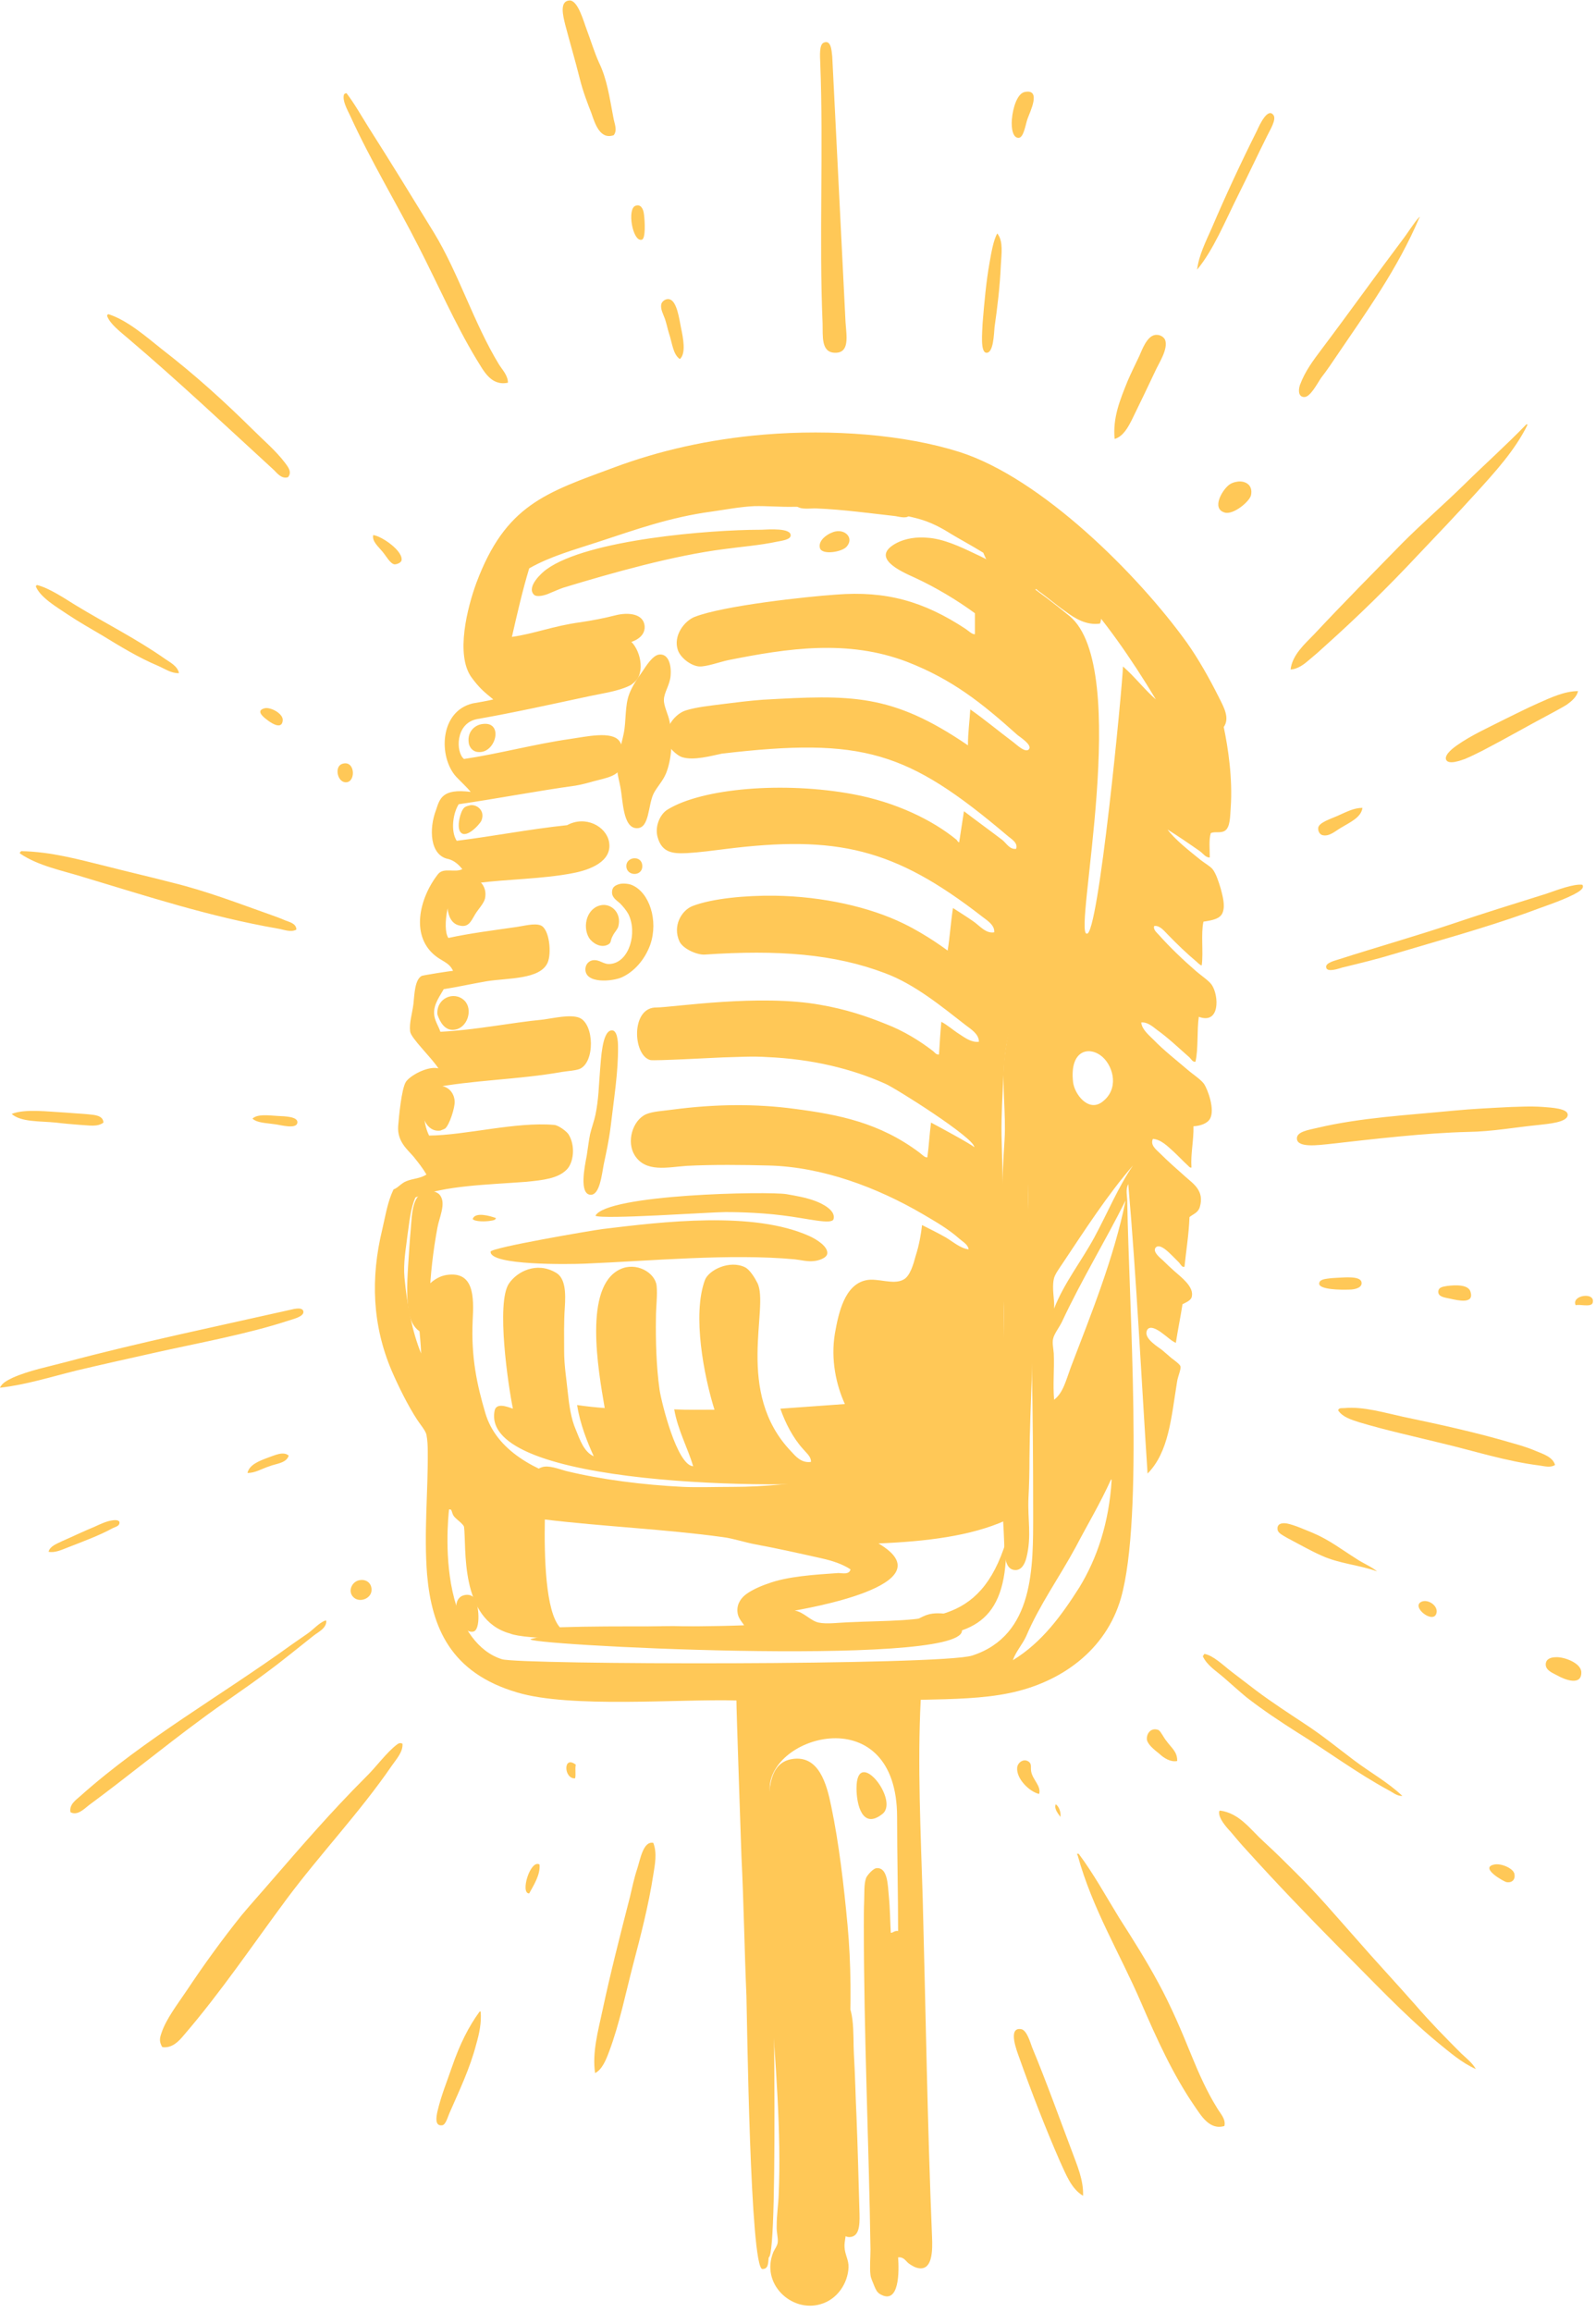 <?xml version="1.0" encoding="UTF-8" standalone="no"?><svg xmlns="http://www.w3.org/2000/svg" xmlns:xlink="http://www.w3.org/1999/xlink" fill="#000000" height="489.9" preserveAspectRatio="xMidYMid meet" version="1" viewBox="0.0 -0.1 338.2 489.9" width="338.2" zoomAndPan="magnify"><g fill-rule="evenodd"><g id="change1_1"><path d="M 253.68 57.023 C 254.031 53.988 255.512 51.098 256.781 48.211 C 259.668 41.441 262.98 34.324 266.367 27.559 C 266.93 26.289 268.621 22.695 269.82 24.246 C 270.594 25.164 269.047 27.559 268.551 28.617 C 266.438 32.844 264.531 36.934 262.418 41.16 C 259.527 46.941 257.133 52.863 253.68 57.023 Z M 217.168 19.383 C 220.762 18.676 218.223 23.68 217.73 25.09 C 217.309 26.289 216.957 28.969 215.898 29.109 C 214.559 29.18 214.277 26.922 214.418 25.23 C 214.629 22.621 215.613 19.664 217.168 19.383 Z M 73.234 19.664 C 73.305 19.664 73.375 19.664 73.445 19.664 C 75.207 21.988 76.617 24.527 78.168 26.992 C 82.75 34.184 87.332 41.656 91.91 49.125 C 97.199 57.793 100.371 68.301 105.73 77.109 C 106.434 78.234 107.633 79.438 107.633 80.984 C 103.965 81.762 102.418 78.309 100.938 75.98 C 96.352 68.367 92.828 60.191 88.672 52.09 C 84.16 43.203 78.59 34.039 74.219 24.457 C 73.516 22.977 72.527 21.215 72.883 19.945 C 72.953 19.805 73.094 19.734 73.234 19.664 Z M 134.699 43.488 C 135.684 43.137 136.316 43.98 136.461 45.32 C 136.672 46.941 136.812 50.395 136.035 50.676 C 134.062 51.312 132.797 44.051 134.699 43.488 Z M 211.457 49.547 C 212.586 51.098 212.23 53.637 212.09 55.965 C 211.879 60.688 211.387 64.707 210.75 69.215 C 210.609 70.625 210.539 74.781 208.992 74.641 C 207.719 74.5 208.141 70.41 208.215 68.441 C 208.566 64.07 208.992 59.414 209.695 55.539 C 210.047 53.496 210.539 50.676 211.316 49.406 C 211.457 49.406 211.457 49.48 211.457 49.547 Z M 144.07 75.98 C 142.59 74.992 142.449 72.527 141.746 70.484 C 141.465 69.566 141.254 68.512 140.902 67.453 C 140.551 66.465 139.914 65.41 140.125 64.352 C 140.266 63.715 141.184 63.012 142.027 63.363 C 143.438 63.93 143.93 67.383 144.281 69.215 C 144.777 71.539 145.41 74.781 144.07 75.98 Z M 22.977 66.465 C 26.992 67.734 31.082 71.328 34.188 73.797 C 41.375 79.363 47.293 84.723 53.641 90.992 C 55.824 93.18 58.43 95.363 60.406 97.973 C 60.969 98.746 61.957 99.879 61.039 101.004 C 59.699 101.426 58.785 100.23 58.082 99.523 C 47.855 90.148 37.852 80.703 27.066 71.539 C 25.516 70.203 23.258 68.512 22.695 66.816 C 22.695 66.605 22.836 66.535 22.977 66.465 Z M 236.195 92.898 C 235.773 88.387 237.328 84.652 238.945 80.637 C 239.648 79.012 240.5 77.25 241.414 75.348 C 241.977 74.078 242.965 71.328 244.586 70.906 C 245.715 70.625 246.699 71.328 246.91 71.965 C 247.547 73.797 245.645 76.758 245.078 77.953 C 243.246 81.832 241.695 85.074 239.863 88.809 C 239.016 90.5 237.961 92.406 236.195 92.898 Z M 273.484 141.746 C 273.836 138.645 276.516 136.316 278.488 134.273 C 284.551 127.789 290.965 121.305 297.238 114.891 C 301.469 110.66 306.051 106.715 310.277 102.555 C 314.648 98.254 319.23 94.164 323.457 89.797 C 323.598 89.797 323.672 89.797 323.672 89.938 C 320.992 95.363 316.832 99.879 312.746 104.391 C 308.66 108.898 304.5 113.27 300.34 117.637 C 294.207 124.195 287.652 130.609 280.887 136.672 C 279.828 137.656 278.629 138.715 277.434 139.699 C 276.375 140.617 275.035 141.672 273.484 141.746 Z M 261.996 101.988 C 263.547 101.641 265.59 102.41 265.098 104.812 C 264.816 106.148 261.293 109.109 259.457 108.477 C 256.707 107.629 258.965 103.754 260.445 102.625 C 260.797 102.344 261.434 102.062 261.996 101.988 Z M 79.086 113.27 C 80.918 113.48 85.57 116.723 85.074 118.695 C 84.863 119.188 84.09 119.473 83.594 119.473 C 82.68 119.328 81.836 117.711 81.059 116.793 C 80.141 115.664 78.805 114.605 79.086 113.27 Z M 37.922 142.52 C 36.297 142.59 34.957 141.605 33.48 140.969 C 29.32 139.207 25.516 136.883 21.711 134.555 C 19.309 133.145 16.703 131.664 14.168 129.973 C 11.98 128.492 8.598 126.52 7.609 124.195 C 7.609 123.984 7.75 123.914 7.824 123.844 C 10.434 124.477 13.746 126.73 15.93 128.07 C 22.414 132.02 28.828 135.188 34.957 139.488 C 36.086 140.266 37.641 141.039 37.922 142.52 Z M 139.773 138.574 C 141.605 138.434 142.309 140.688 142.102 143.086 C 141.961 144.988 140.688 146.68 140.688 148.16 C 140.617 149.43 141.605 151.262 141.887 152.742 C 142.664 156.477 142.309 160.918 141.113 163.809 C 140.406 165.5 139.137 166.695 138.434 168.176 C 137.309 170.715 137.59 175.297 135.051 175.367 C 131.949 175.508 132.02 169.375 131.453 166.625 C 131.242 165.426 130.891 164.301 130.82 163.242 C 130.609 160.777 131.594 158.098 132.16 155.352 C 132.727 152.672 132.371 149.43 133.359 146.891 C 133.922 145.41 134.906 143.859 136.035 142.309 C 136.812 141.184 138.293 138.645 139.773 138.574 Z M 334.383 146.324 C 334.172 147.523 332.977 148.512 331.988 149.215 C 330.859 149.922 329.594 150.555 328.465 151.188 C 323.672 153.727 319.16 156.336 314.156 158.941 C 313.098 159.438 311.969 160.07 310.418 160.707 C 309.785 160.918 306.824 162.113 306.402 160.777 C 306.121 159.719 308.023 158.309 308.727 157.816 C 311.828 155.633 315.496 154.008 318.949 152.246 C 321.273 151.117 323.598 149.922 325.996 148.867 C 328.535 147.734 331.562 146.324 334.383 146.324 Z M 55.965 149.992 C 57.164 149.57 60.051 151.051 59.91 152.527 C 59.77 154.43 57.867 153.375 56.738 152.527 C 56.176 152.105 53.992 150.555 55.965 149.992 Z M 102.203 153.305 C 106.855 152.602 105.094 159.648 101.289 159.227 C 100.09 159.152 99.383 158.098 99.312 157.18 C 99.031 154.926 100.582 153.516 102.203 153.305 Z M 72.457 161.762 C 75.207 160.777 75.488 165.426 73.445 165.641 C 71.543 165.852 70.766 162.395 72.457 161.762 Z M 99.664 170.504 C 101.074 170.293 102.906 171.699 101.992 173.816 C 101.57 174.66 98.469 178.043 97.41 175.934 C 96.844 174.73 97.551 171.844 98.328 171.066 C 98.68 170.715 99.172 170.645 99.664 170.504 Z M 288.711 171.066 C 288.43 173.109 286.102 174.098 284.129 175.297 C 282.93 176 281.66 177.199 280.254 176.848 C 279.617 176.707 279.262 175.934 279.336 175.297 C 279.477 174.168 282.016 173.391 283.422 172.762 C 285.469 171.844 286.945 171.066 288.711 171.066 Z M 4.508 180.23 C 10.922 180.371 16.633 181.992 22.133 183.332 C 27.066 184.602 32 185.727 36.582 186.926 C 43.77 188.691 50.324 191.227 57.094 193.625 C 58.082 193.973 59.277 194.395 60.406 194.891 C 61.254 195.242 62.801 195.527 62.801 196.863 C 61.605 197.5 60.195 196.863 58.926 196.656 C 44.336 194.113 31.297 189.816 17.902 185.801 C 13.18 184.32 8.176 183.402 4.227 180.727 C 4.156 180.445 4.367 180.371 4.508 180.23 Z M 134.062 181.781 C 135.191 181.57 136.035 182.203 136.105 183.262 C 136.246 185.727 132.652 185.586 132.727 183.332 C 132.727 182.84 133.008 182.062 134.062 181.781 Z M 98.68 185.801 C 101.074 185.445 103.402 187.422 102.766 190.309 C 102.484 191.367 101.43 192.426 100.723 193.551 C 99.734 195.242 99.242 196.516 97.199 195.949 C 94.238 195.176 94.309 189.887 95.859 187.422 C 96.566 186.434 97.625 185.941 98.68 185.801 Z M 335.301 187.352 C 335.934 188.195 334.172 189.039 333.398 189.461 C 330.438 190.941 326.773 192.07 323.457 193.34 C 314.578 196.516 304.852 199.191 295.406 202.012 C 291.949 203.066 288.496 203.914 284.41 204.902 C 283.914 205.043 281.238 206.027 281.027 204.902 C 280.746 203.844 283.211 203.352 283.773 203.137 C 291.668 200.602 299.848 198.273 307.457 195.738 C 314.086 193.48 320.711 191.438 327.688 189.254 C 329.945 188.477 333.398 187.141 335.301 187.352 Z M 223.086 205.465 C 225.625 205.109 228.02 207.367 228.02 209.977 C 228.02 211.312 227.387 212.445 226.684 213.43 C 224.852 216.039 223.648 219.984 222.523 223.508 C 221.395 227.031 220.27 230.699 219.703 234.996 C 219.562 236.34 219.633 237.746 219.422 239.086 C 219.281 239.863 218.785 240.637 218.645 241.555 C 218.223 243.602 218.293 245.852 218.082 248.25 C 217.379 256.496 218.785 265.801 218.93 272.707 C 219.211 283.848 218.223 297.801 218.152 308.867 C 218.152 311.688 218.082 314.578 217.941 317.254 C 217.73 321.766 218.645 325.289 217.52 329.871 C 217.098 331.562 216.32 332.551 215.191 332.551 C 212.938 332.551 212.867 329.449 212.797 326.914 C 212.586 320.496 211.809 313.168 212.09 305.414 C 212.305 300.551 212.445 295.758 212.445 290.613 C 212.445 284.832 213.008 280.672 212.656 275.457 C 212.516 272.707 212.09 269.816 212.09 266.715 C 212.09 257.414 212.371 249.023 212.867 241.414 C 213.219 235.844 212.23 229.5 212.867 223.934 C 213.5 218.574 214.77 212.867 217.309 209.34 C 217.801 208.637 218.859 208.215 219.703 207.227 C 220.832 206.027 221.609 205.676 223.086 205.465 Z M 92.688 214.84 C 92.406 211.387 96.211 209.762 98.398 211.879 C 100.301 213.711 99.102 217.801 96.211 218.082 C 94.309 218.289 93.254 216.531 92.688 214.84 Z M 129.484 218.223 C 130.82 217.941 130.961 220.617 130.961 221.605 C 131.031 226.965 130.117 232.461 129.41 238.523 C 128.988 241.836 128.492 243.949 127.93 246.629 C 127.508 248.883 127.082 253.043 125.184 253.043 C 122.645 252.973 123.91 246.98 124.336 244.727 C 124.617 242.891 124.762 241.621 125.039 240.215 C 125.395 238.734 125.887 237.465 126.172 236.125 C 126.875 232.742 126.875 229.992 127.156 226.609 C 127.367 224.285 127.578 218.574 129.484 218.223 Z M 92.547 229.992 C 94.594 229.711 96.211 231.121 96.352 233.234 C 96.422 234.574 95.223 238.309 94.309 239.016 C 94.098 239.156 93.465 239.367 93.324 239.438 C 89.445 240.004 88.246 233.309 90.363 231.051 C 90.926 230.418 91.629 230.133 92.547 229.992 Z M 320.285 234.434 C 321.203 234.434 324.234 234.223 326.984 234.434 C 328.957 234.574 332.059 234.785 332.199 235.984 C 332.414 237.746 327.758 238.027 326.137 238.238 C 321.062 238.734 316.27 239.648 311.055 239.723 C 302.102 239.934 291.316 241.199 281.309 242.328 C 279.617 242.469 274.965 243.176 274.824 241.199 C 274.684 239.648 277.363 239.297 279.121 238.871 C 288.355 236.688 297.945 236.199 308.094 235.211 C 311.828 234.855 315.918 234.645 320.285 234.434 Z M 21.918 237.746 C 20.652 238.734 18.746 238.309 17.055 238.238 C 15.293 238.102 13.531 237.957 11.84 237.746 C 8.316 237.395 4.508 237.676 2.469 235.914 C 5.285 234.785 10.008 235.422 13.953 235.633 C 15.508 235.773 17.199 235.844 18.68 235.984 C 20.016 236.125 21.852 236.199 21.918 237.746 Z M 53.496 236.902 C 54.555 235.914 56.738 236.199 58.855 236.34 C 60.406 236.406 63.156 236.48 63.016 237.746 C 62.875 239.227 59.418 238.238 58.289 238.102 C 56.316 237.816 54.484 237.816 53.496 236.902 Z M 90.574 252.27 C 91.348 252.129 92.758 252.34 93.324 253.254 C 94.52 255.02 93.039 257.977 92.688 260.02 C 91.77 265.023 91.207 269.816 90.996 275.176 C 90.926 277.641 91.207 281.73 89.941 282.082 C 88.883 282.434 87.824 281.098 87.332 280.109 C 85.922 277.148 86.273 271.723 86.484 268.059 C 86.629 265.73 86.836 262.559 87.051 260.23 C 87.332 256.707 87.398 252.762 90.574 252.27 Z M 103.965 265.094 C 103.965 264.25 125.465 260.586 127.648 260.305 C 140.406 258.754 159.578 256.426 171.492 261.781 C 172.902 262.414 175.508 263.969 175.297 265.52 C 175.156 266.508 173.324 267 172.617 267.066 C 171.207 267.281 169.73 266.855 168.391 266.715 C 154.785 265.449 137.73 267.066 123.984 267.633 C 120.742 267.773 103.754 268.059 103.965 265.094 Z M 283.988 270.594 C 284.551 270.594 288.215 270.172 288.496 271.512 C 288.781 272.707 287.16 273.133 285.891 273.133 C 284.059 273.203 279.688 273.133 279.547 271.934 C 279.477 270.945 280.957 270.875 281.309 270.805 C 282.297 270.664 282.859 270.664 283.988 270.594 Z M 306.684 272.355 C 308.375 272.145 311.195 272.004 311.617 273.625 C 312.395 276.23 309.082 275.457 307.176 275.031 C 306.191 274.82 304.852 274.68 304.781 273.695 C 304.711 272.496 306.051 272.496 306.684 272.355 Z M 333.891 276.445 C 332.906 274.262 338.191 273.555 337.488 275.949 C 337.203 276.938 334.598 276.16 333.891 276.445 Z M 0 293.922 C 0.422 292.867 1.691 292.305 2.676 291.809 C 6.129 290.262 10.219 289.484 14.168 288.426 C 29.461 284.34 47.086 280.672 62.379 277.219 C 62.941 277.148 64.07 276.938 64.281 277.711 C 64.562 278.91 61.676 279.477 61.18 279.688 C 52.367 282.574 42.152 284.41 32.703 286.523 C 27.066 287.789 21.637 288.988 16.281 290.262 C 10.855 291.598 5.566 293.289 0 293.922 Z M 329.523 310.277 C 328.605 310.91 327.336 310.559 326.348 310.418 C 319.09 309.504 312.395 307.316 305.555 305.695 C 299.848 304.285 293.715 302.949 288.074 301.254 C 286.312 300.691 284.48 300.129 283.562 298.719 C 283.707 298.082 284.41 298.293 284.977 298.227 C 288.852 297.871 293.363 299.211 297.238 300.059 C 305.273 301.746 312.676 303.367 320.145 305.555 C 321.91 306.047 323.812 306.609 325.434 307.316 C 326.984 307.953 329.027 308.586 329.523 310.277 Z M 61.18 308.305 C 60.688 309.922 58.504 309.992 57.094 310.559 C 55.539 311.051 53.992 312.039 52.441 311.969 C 52.863 310.207 54.906 309.434 56.809 308.727 C 58.223 308.234 60.051 307.316 61.18 308.305 Z M 114.82 310.77 C 116.23 310.277 118.348 311.121 119.895 311.547 C 127.367 313.379 136.246 314.508 144.777 314.93 C 147.949 315.07 151.543 314.93 155.281 314.93 C 162.117 314.93 168.672 314.152 175.156 313.379 C 176.777 313.238 178.539 313.098 180.16 312.887 C 183.824 312.25 191.789 310.91 194.609 312.602 C 195.457 313.098 196.09 314.227 196.16 315.07 C 196.441 318.664 191.789 319.863 188.762 320.781 C 185.238 321.977 181.148 321.977 177.906 322.117 C 173.746 322.328 170.293 322.258 166.625 322.258 C 156.336 322.117 143.719 320.426 133.148 318.523 C 128.281 317.605 122.434 316.27 117.641 314.363 C 116.301 313.871 113.695 312.957 113.902 311.617 C 113.977 311.121 114.188 310.984 114.82 310.77 Z M 25.305 322.328 C 25.445 323.246 24.457 323.387 23.895 323.672 C 21.074 325.219 17.621 326.488 14.379 327.758 C 13.109 328.25 11.629 328.957 10.293 328.676 C 10.574 327.477 12.051 326.98 13.18 326.418 C 15.434 325.434 17.621 324.375 20.016 323.387 C 21.215 322.824 22.625 322.188 23.68 322.047 C 24.102 321.977 25.023 321.84 25.305 322.328 Z M 291.809 332.832 C 288.145 331.492 283.848 331.215 280.109 329.52 C 277.715 328.465 275.387 327.121 272.711 325.715 C 272.004 325.289 270.805 324.727 270.734 324.023 C 270.523 322.824 271.512 322.473 272.711 322.684 C 274.402 323.031 276.375 323.953 278.137 324.656 C 281.66 326.137 284.27 328.18 287.301 330.086 C 288.852 331.141 290.543 331.773 291.809 332.832 Z M 76.406 334.664 C 77.676 334.523 78.805 335.367 78.73 336.852 C 78.664 338.543 76.336 339.527 74.996 338.398 C 73.516 337.133 74.574 334.809 76.406 334.664 Z M 98.539 337.84 C 99.312 337.695 100.016 337.906 100.512 338.473 C 101.5 339.672 101.922 345.238 100.301 345.59 C 97.41 346.223 94.734 338.473 98.539 337.84 Z M 301.258 339.246 C 302.594 338.684 304.641 340.023 304.43 341.5 C 304.004 344.324 298.789 340.305 301.258 339.246 Z M 198.488 341.715 C 200.672 341.645 203.984 342.277 203.844 345.449 C 203.352 353.273 108.055 348.27 112.562 347.145 C 117.008 346.012 122.012 345.941 127.367 345.379 C 132.727 344.816 138.996 344.254 144.988 344.465 C 151.402 344.746 158.379 344.465 165.008 344.465 C 167.895 344.465 170.785 344.887 173.535 344.676 C 176.355 344.535 179.102 344.324 181.781 344.18 C 183.191 344.039 184.887 344.254 185.871 344.18 C 186.715 344.039 187.562 343.828 188.547 343.688 C 190.242 343.547 192.074 343.688 193.27 343.402 C 195.176 342.844 195.879 341.785 198.488 341.715 Z M 68.863 343.266 C 69.004 343.266 69.078 343.266 69.145 343.266 C 69.219 344.887 67.453 345.66 66.469 346.438 C 63.156 349.043 59.84 351.793 56.387 354.328 C 51.875 357.715 47.012 360.887 42.5 364.27 C 34.469 370.188 26.852 376.465 18.82 382.387 C 17.832 383.16 16.422 384.641 14.941 383.867 C 14.59 382.176 16.211 381.188 17.129 380.34 C 30.66 368.289 46.801 359.195 61.816 348.34 C 62.941 347.566 64.141 346.719 65.27 345.941 C 66.535 345.027 67.523 343.828 68.863 343.266 Z M 255.227 350.312 C 257.133 350.664 259.176 352.711 261.012 354.117 C 262.77 355.461 264.531 356.797 266.082 357.996 C 269.539 360.605 273.273 363 276.656 365.254 C 280.32 367.652 283.562 370.328 286.945 372.867 C 290.402 375.477 294.137 377.52 297.168 380.41 C 296.039 380.48 295.125 379.637 294.277 379.215 C 287.512 375.547 281.379 370.965 274.895 366.945 C 271.227 364.621 267.633 362.223 264.18 359.547 C 262.559 358.211 260.938 356.727 259.316 355.32 C 257.695 353.906 255.793 352.781 254.875 350.809 C 255.016 350.664 255.086 350.453 255.227 350.312 Z M 329.664 351.02 C 331.211 350.879 335.02 352.145 335.09 354.191 C 335.16 357.219 331.496 355.738 330.016 354.895 C 329.309 354.473 327.547 353.906 327.547 352.57 C 327.547 351.367 328.676 351.02 329.664 351.02 Z M 249.449 373.012 C 248.039 373.293 246.629 372.375 245.645 371.461 C 244.586 370.613 243.246 369.555 243.035 368.5 C 242.895 367.16 243.953 365.82 245.504 366.453 C 245.996 366.734 246.629 368.145 247.191 368.781 C 248.18 370.188 249.52 371.035 249.449 373.012 Z M 85.289 369.344 C 85.43 371.035 84.02 372.586 83.031 373.996 C 76.266 383.867 67.875 392.676 60.688 402.332 C 53.57 411.918 46.801 422 38.906 431.16 C 37.852 432.43 36.441 433.91 34.395 433.629 C 33.551 432.289 33.973 431.375 34.254 430.523 C 35.242 427.637 37.566 424.605 39.469 421.785 C 43.277 416.078 46.941 411.004 51.172 405.715 C 53.285 403.18 55.473 400.781 57.586 398.312 C 64 390.914 70.344 383.582 77.395 376.535 C 79.789 374.211 81.836 371.25 84.16 369.484 C 84.371 369.344 84.723 369.062 85.289 369.344 Z M 167.895 372.586 C 173.465 371.738 175.156 377.73 176.141 382.594 C 177.766 390.352 178.82 399.371 179.598 407.762 C 180.375 416.008 180.375 424.887 179.949 433.629 C 179.738 437.574 179.457 441.809 179.387 446.105 C 179.242 452.449 178.609 458.934 178.961 465.77 C 179.031 467.883 179.457 470.137 179.387 472.324 C 179.316 473.383 178.891 474.859 178.961 475.988 C 179.031 477.609 179.879 478.738 179.809 480.289 C 179.668 483.672 177.414 487.129 173.816 488.113 C 167.684 489.875 161.129 483.742 163.879 477.047 C 164.16 476.414 164.652 475.848 164.797 475.074 C 164.938 473.945 164.516 473.098 164.586 471.41 C 164.586 469.152 164.938 466.969 165.008 464.926 C 165.57 451.812 164.371 437.152 163.312 422.91 C 162.75 414.523 162.75 407.902 162.68 399.301 C 162.609 395.285 162.68 390.422 162.75 386.188 C 162.965 380.34 162.398 373.434 167.895 372.586 Z M 220.195 379.988 C 218.223 379.566 215.332 376.816 215.543 374.422 C 215.613 373.363 216.957 372.305 218.082 373.223 C 218.645 373.715 218.363 374.348 218.504 375.195 C 218.785 376.957 220.691 378.297 220.195 379.988 Z M 122.012 373.785 C 121.801 374.844 122.082 375.758 121.867 376.676 C 119.473 376.887 119.258 371.672 122.012 373.785 Z M 223.723 382.176 C 224.426 382.664 224.852 383.867 224.711 384.852 C 224.215 384.148 223.297 383.09 223.723 382.176 Z M 258.543 383.512 C 262.699 384.074 264.957 387.531 267.844 390.141 C 270.312 392.395 272.496 394.582 274.613 396.691 C 279.191 401.203 283.281 406.066 287.301 410.578 C 291.527 415.441 295.828 420.023 299.914 424.676 C 303.02 428.27 306.262 431.586 309.645 434.969 C 310.699 435.953 311.969 436.941 312.746 438.277 C 309.715 436.941 307.176 434.684 304.641 432.641 C 297.309 426.578 290.684 419.391 283.848 412.621 C 277.223 405.926 270.523 398.945 263.969 391.688 C 262.98 390.633 261.926 389.363 260.797 388.023 C 259.668 386.824 258.262 385.133 258.332 383.867 C 258.332 383.652 258.402 383.582 258.543 383.512 Z M 138.434 390.352 C 139.277 392.535 138.785 394.934 138.434 397.117 C 137.449 403.531 135.754 410.086 134.137 416.219 C 132.582 422.207 131.242 428.836 129.059 434.613 C 128.426 436.305 127.578 438.422 126.098 439.129 C 125.465 434.758 126.734 430.242 127.648 425.945 C 129.344 417.98 131.387 410.016 133.5 401.77 C 133.922 400.008 134.344 397.891 135.051 395.777 C 135.684 393.801 136.316 389.926 138.434 390.352 Z M 228.23 392.676 C 228.371 392.676 228.445 392.676 228.586 392.676 C 231.754 396.902 234.363 401.695 237.184 406.277 C 240.074 410.793 242.965 415.371 245.504 420.094 C 248.18 425.027 250.363 430.172 252.48 435.391 C 254.031 439.199 255.793 443.145 257.906 446.523 C 258.543 447.652 259.809 448.852 259.457 450.336 C 256.285 451.32 254.453 448.008 253.113 446.105 C 248.531 439.406 245.148 431.938 241.766 424.113 C 237.328 413.82 231.473 404.305 228.371 393.027 C 228.305 392.957 228.23 392.816 228.23 392.676 Z M 114.328 394.934 C 114.539 397.117 113.059 399.371 112.141 401.062 C 110.168 401.133 112.355 393.801 114.328 394.934 Z M 316.691 394.934 C 318.031 394.648 320.711 395.707 320.922 396.977 C 321.133 398.102 320.43 398.879 319.23 398.668 C 318.594 398.527 313.379 395.566 316.691 394.934 Z M 101.852 426.086 C 102.062 428.41 101.57 430.738 100.938 432.922 C 99.594 438.141 97.344 442.793 95.223 447.652 C 94.875 448.43 94.453 450.125 93.676 450.191 C 92.051 450.402 92.477 448.289 92.688 447.301 C 93.465 443.918 94.734 440.887 95.789 437.785 C 97.41 433.062 99.312 429.258 101.641 426.086 C 101.711 426.086 101.781 426.086 101.852 426.086 Z M 229.504 465.133 C 226.965 463.586 225.906 460.625 224.566 457.734 C 221.609 450.969 218.645 443.355 215.965 435.812 C 215.543 434.613 213.43 429.328 216.391 429.82 C 217.59 430.031 218.293 432.57 218.715 433.699 C 221.68 440.816 224.426 448.5 227.176 455.762 C 228.23 458.648 229.645 461.82 229.504 465.133 Z M 300.766 45.883 C 300.906 45.883 300.836 46.023 300.766 46.023 C 296.18 56.809 289.625 65.902 283.211 75.348 C 282.297 76.688 281.238 78.309 279.969 79.93 C 279.191 81.059 277.645 84.09 276.375 84.016 C 275.246 84.016 275.035 82.816 275.457 81.48 C 276.586 78.449 278.348 76.191 279.969 74.008 C 285.82 66.254 291.387 58.43 297.168 50.746 C 298.367 49.199 299.562 47.152 300.766 45.883 Z M 130.047 28.543 C 127.156 29.531 126.098 26.148 125.324 23.895 C 124.477 21.707 123.562 19.383 122.855 16.562 C 121.867 12.613 120.812 9.09 119.754 5.07 C 119.332 3.309 118.488 0.141 120.672 -0.004 C 122.504 -0.07 123.703 4.582 124.336 6.199 C 125.184 8.457 126.027 11.203 126.941 13.18 C 128.637 16.703 129.129 20.367 129.977 24.809 C 130.188 26.074 130.891 27.484 130.047 28.543 Z M 212.23 107.629 C 213.359 107.418 214.98 107.629 215.758 107.91 C 217.59 108.758 219.422 111.227 220.551 114.113 C 223.086 116.23 225.555 118.484 227.809 120.883 C 229.645 122.852 231.547 124.969 232.535 127.152 C 233.168 128.492 233.73 130.254 233.098 132.02 C 230.277 132.441 227.809 130.961 225.836 129.48 C 223.789 128.07 221.961 126.449 220.055 125.113 L 219.562 124.688 C 219.141 125.113 218.645 125.395 218.082 125.602 C 213.359 127.578 211.809 122.996 209.977 120.246 C 209.414 119.262 208.852 118.199 208.355 117.004 L 208 116.793 C 205.82 115.453 203.703 114.324 201.59 113.059 C 199.473 111.719 197.219 110.52 194.609 109.812 C 189.184 108.336 183.895 108.121 177.836 107.629 C 174.664 107.348 171.418 107.203 168.32 107.277 C 165.43 107.348 162.539 107.066 159.789 107.137 C 156.902 107.277 153.871 107.844 150.98 108.266 C 141.961 109.465 134.625 112.141 126.875 114.68 C 121.727 116.371 116.582 117.777 112.141 120.32 C 110.73 124.969 109.605 129.902 108.477 134.836 C 113.129 134.203 117.219 132.512 122.996 131.738 C 125.395 131.383 128 130.891 130.469 130.254 C 133.008 129.621 136.316 129.832 136.602 132.512 C 136.812 135.262 133.5 136.246 131.387 136.391 C 128.281 136.531 125.605 136.953 123.207 137.445 C 119.117 138.359 114.961 138.855 111.152 139.488 C 109.887 139.633 108.477 139.699 107.277 139.984 C 106.152 140.266 105.516 141.391 104.176 141.324 C 102.699 141.25 101.219 139.844 100.723 138.434 C 99.312 134.555 101.074 129.48 102.273 126.66 C 103.895 122.996 105.871 120.461 108.055 117.918 C 110.523 114.961 112.281 113.125 116.02 111.367 C 119.191 109.887 122.434 108.195 125.816 106.855 C 139.773 101.285 157.75 99.242 174.312 98.535 C 180.727 98.254 186.996 99.242 193.27 100.23 C 199.332 101.145 204.34 103.328 209.133 106.148 C 209.977 106.715 210.82 107.203 211.668 107.699 C 211.809 107.699 212.02 107.629 212.23 107.629 Z M 193.766 282.434 C 198.277 281.871 201.59 284.832 201.168 289.484 C 200.953 291.672 199.898 294.277 198.277 295.688 C 195.668 298.012 191.438 297.309 189.535 294.488 C 186.715 290.328 188.125 283.914 192.566 282.574 C 192.918 282.434 193.344 282.508 193.766 282.434 Z M 174.523 8.949 C 176.07 8.246 176.215 10.5 176.355 11.84 L 179.172 68.16 C 179.387 71.188 180.09 74.711 176.918 74.641 C 173.957 74.57 174.383 71.117 174.312 68.441 C 173.535 50.184 174.523 31.648 173.816 13.25 C 173.746 11.629 173.605 9.375 174.523 8.949" fill="#ffc857"/></g><g id="change2_1"><path d="M 168.742 107.066 C 169.309 105.938 170.855 105.797 172.055 105.586 C 177.062 104.812 183.121 104.812 188.902 105.305 C 190.172 105.375 193.344 107.277 192.848 108.828 C 192.496 109.953 190.594 109.391 189.746 109.25 C 184.672 108.688 178.609 107.844 173.043 107.629 C 171.703 107.559 169.66 107.98 168.742 107.066 Z M 251.492 136.035 C 253.891 139.418 256.215 143.508 258.332 147.734 C 259.316 149.711 260.656 152.035 259.316 153.938 C 260.234 158.309 261.223 164.797 260.797 170.996 C 260.656 172.762 260.727 175.227 259.527 175.934 C 258.613 176.496 257.414 176 256.566 176.426 C 256.145 177.836 256.355 179.809 256.355 181.57 C 255.512 181.641 254.945 180.727 254.242 180.23 C 252.125 178.746 249.66 177.059 247.402 175.648 C 248.957 177.762 251.918 180.09 254.453 182.133 C 255.371 182.84 256.5 183.473 256.992 184.105 C 257.695 185.023 258.262 186.785 258.684 188.195 C 259.035 189.605 259.668 191.648 259.105 193.199 C 258.613 194.609 256.852 194.891 255.016 195.176 C 254.453 197.781 255.016 201.59 254.664 204.34 C 254.664 204.688 253.891 203.984 253.609 203.703 C 251.492 201.938 249.379 199.895 247.402 197.852 C 246.629 197.078 245.785 195.949 244.586 196.09 C 244.305 196.863 245.148 197.5 245.645 198.062 C 247.898 200.602 250.789 203.352 253.469 205.676 C 254.523 206.594 256.145 207.648 256.781 208.566 C 258.332 210.891 258.543 217.023 254.031 215.332 C 253.609 218.289 253.961 222.027 253.328 224.848 C 252.762 224.988 252.41 224.285 252.059 223.934 C 249.871 222.027 247.613 219.844 245.148 218.082 C 244.234 217.379 243.105 216.391 241.836 216.531 C 241.977 218.008 243.387 219.141 244.516 220.27 C 246.629 222.449 249.168 224.426 251.562 226.469 C 252.762 227.527 254.453 228.582 255.156 229.57 C 255.934 230.77 257.484 234.926 256.426 236.902 C 255.863 237.957 254.312 238.453 252.902 238.523 C 252.973 241.555 252.27 244.445 252.48 247.262 C 252.125 247.406 251.844 246.91 251.562 246.695 C 250.648 245.852 249.73 244.867 248.746 243.949 C 247.402 242.75 246.066 241.34 244.305 241.199 C 243.668 242.539 245.078 243.527 245.855 244.305 C 247.547 245.992 249.238 247.477 251.141 249.164 C 252.762 250.645 255.297 252.129 254.242 255.648 C 253.891 256.848 252.832 257.129 252.059 257.766 C 251.918 261.5 251.352 264.812 251 268.27 C 250.508 268.551 250.152 267.703 249.73 267.281 C 249.309 266.855 248.816 266.363 248.391 265.941 C 248.18 265.801 245.926 263.191 244.938 264.18 C 244.094 265.023 245.855 266.434 246.418 266.93 C 247.402 267.914 248.039 268.48 248.816 269.184 C 250.223 270.449 253.047 272.496 252.551 274.613 C 252.41 275.457 251.211 275.883 250.578 276.23 C 250.152 278.98 249.59 281.66 249.168 284.41 C 248.18 283.988 247.473 283.211 246.277 282.363 C 245.574 281.801 243.387 280.32 242.965 282.012 C 242.543 283.633 245.504 285.324 246.277 285.957 C 246.91 286.523 247.547 287.02 248.25 287.652 C 248.816 288.074 250.082 288.988 250.152 289.414 C 250.293 289.977 249.59 291.598 249.449 292.516 C 248.18 300.34 247.688 307.527 243.176 312.109 C 241.836 291.742 240.852 271.02 239.086 250.785 C 238.453 251.914 238.875 253.324 238.875 254.594 C 239.227 276.375 242.398 321.344 237.539 338.473 C 234.363 349.535 224.852 356.375 213.855 358.629 C 208.355 359.758 202.293 359.898 195.105 360.043 C 194.398 373.996 195.105 387.953 195.527 402.121 C 196.16 425.945 196.516 449.98 197.5 473.734 C 197.641 476.766 197.57 480.641 194.961 480.5 C 193.977 480.43 193.27 479.938 192.637 479.516 C 191.934 479.02 191.578 478.035 190.312 478.176 C 190.523 480.926 190.664 488.465 186.434 485.93 C 185.801 485.504 185.59 485.016 185.238 484.168 C 184.953 483.391 184.531 482.613 184.461 481.91 C 184.25 480.289 184.461 478.316 184.461 476.484 C 184.109 453.645 183.051 430.809 183.051 407.973 C 183.051 406.141 183.051 404.305 183.121 402.613 C 183.191 400.922 183.051 399.09 183.543 397.75 C 183.754 397.258 185.027 395.707 185.801 395.707 C 188.125 395.566 188.125 399.371 188.34 401.555 C 188.621 404.445 188.621 406.984 188.762 409.383 C 189.113 409.52 189.535 408.887 190.312 409.027 C 190.312 401.348 190.102 393.027 190.102 384.922 C 190.102 359.688 162.75 367.512 163.105 379.07 C 163.809 404.801 165.078 477.895 162.891 478.176 C 162.75 479.516 162.82 480.641 161.555 480.641 C 158.945 480.57 158.312 427.426 158.172 422.773 C 157.75 413.047 157.605 402.824 157.113 393.168 C 157.113 393.098 155.984 360.395 156.055 360.184 C 144 359.828 120.883 361.871 109.605 358.488 C 95.438 354.328 91.488 344.676 90.504 333.535 C 89.801 324.656 90.715 316.059 90.645 307.457 C 90.645 306.188 90.574 304.992 90.363 303.863 C 90.148 302.949 89.023 301.676 88.391 300.691 C 86.414 297.66 84.441 293.641 83.031 290.398 C 78.871 280.672 78.52 270.664 80.988 260.445 C 81.762 257.129 82.117 254.594 83.383 251.914 C 84.371 251.562 85.004 250.574 86.133 250.152 C 87.473 249.59 89.164 249.59 90.363 248.742 C 89.586 247.406 88.742 246.344 87.613 244.938 C 86.344 243.453 84.16 241.762 84.371 238.523 C 84.512 236.621 85.074 230.629 85.992 229.148 C 86.836 227.809 90.645 225.691 92.898 226.258 C 91.418 223.934 87.051 219.844 86.91 218.434 C 86.695 216.602 87.332 214.77 87.613 212.586 C 87.824 210.539 87.895 207.438 89.375 206.66 C 89.727 206.52 95.859 205.535 96 205.605 C 95.363 204.125 94.238 203.773 92.758 202.785 C 86.695 198.559 88.883 190.098 92.828 185.094 C 94.027 183.613 96.422 184.883 97.973 184.039 C 97.27 183.191 96.352 182.273 95.082 181.922 C 91.066 181.215 90.855 175.508 92.406 171.488 C 93.18 169.164 93.676 166.906 99.734 167.684 C 98.961 166.695 97.766 165.641 96.637 164.441 C 92.898 160.285 93.109 150.625 100.16 148.934 C 101.711 148.652 103.121 148.441 104.527 148.09 C 102.559 146.469 101.641 145.762 99.875 143.367 C 96.492 138.574 99.031 128.633 100.938 123.418 C 107.137 106.855 115.598 104.316 130.258 98.891 C 139.559 95.438 150.066 92.969 161.906 91.98 C 176.355 90.781 191.652 91.98 203.281 95.648 C 220.762 101.215 241.203 121.727 251.492 136.035 Z M 244.938 148.09 C 223.227 112.07 201.238 96.352 152.18 102.625 C 140.406 104.176 112.281 108.758 106.363 120.668 C 104.953 123.559 101.219 136.531 102.766 139.91 C 109.746 139.207 119.895 136.598 127.297 135.473 C 128.988 135.188 131.172 134.695 132.582 135.117 C 134.906 135.824 136.812 140.828 135.121 143.648 C 134.84 144.141 133.992 144.918 133.359 145.199 C 131.031 146.324 128 146.746 124.973 147.383 C 117.359 149.008 108.828 150.906 101.145 152.246 C 96.422 153.094 96.566 159.367 98.328 160.707 C 105.516 159.648 113.34 157.535 120.742 156.477 C 124.195 155.984 129.625 154.715 131.242 156.898 C 131.949 157.816 132.23 159.93 132.02 161.27 C 131.594 164.371 128.637 164.656 125.816 165.426 C 124.547 165.781 123.277 166.133 122.012 166.344 C 113.836 167.473 105.023 169.164 97.199 170.293 C 96 172.195 95.438 175.934 96.777 178.043 C 104.672 177.059 112.141 175.578 120.18 174.73 C 124.055 172.621 128.426 174.945 129.059 178.258 C 129.832 182.484 124.828 184.246 121.445 184.883 C 115.031 186.148 107.633 186.148 101.074 186.996 C 99.664 187.211 97.973 187.211 97.129 187.562 C 95.223 188.336 93.535 196.516 95.016 198.629 C 99.523 197.641 104.602 197.004 109.465 196.301 C 111.012 196.09 113.199 195.453 114.539 195.949 C 116.441 196.656 116.938 201.938 116.02 203.914 C 114.398 207.438 107.699 207.086 103.188 207.789 C 99.875 208.355 96.777 209.059 94.027 209.48 C 93.254 210.891 91.91 212.586 91.984 214.629 C 92.051 216.109 92.898 217.234 93.324 218.504 C 100.723 218.148 108.055 216.602 115.242 215.898 C 117.359 215.613 120.883 214.77 122.785 215.543 C 125.957 216.883 126.098 225.059 122.785 226.398 C 121.801 226.75 120.246 226.82 118.977 227.031 C 109.887 228.656 99.949 228.723 91.207 230.484 C 89.305 232.953 89.52 237.676 90.926 240.496 C 98.75 240.426 109.254 237.535 117.43 238.238 C 118.348 238.309 120.035 239.578 120.461 240.215 C 122.012 242.684 121.52 246.273 120.105 247.688 C 118.273 249.59 115.102 249.941 111.508 250.293 C 103.121 250.93 94.238 251.066 88.035 253.605 C 86.977 255.934 86.77 258.754 86.344 261.641 C 85.992 264.602 85.43 267.562 85.711 270.594 C 86.273 276.586 87.398 282.152 89.234 286.664 C 89.164 282.785 88.176 278.414 89.023 275.176 C 89.727 272.637 92.195 270.383 94.66 270.027 C 100.441 269.184 100.441 274.613 100.16 279.688 C 99.809 287.512 101.074 293.289 102.84 299.281 C 107.488 315.07 135.262 316.832 148.727 318.031 C 157.676 318.879 168.246 319.301 177.484 318.598 C 182.559 318.242 189.113 318.172 187.352 312.602 C 185.59 313.027 182.98 313.379 181.219 313.66 C 166.84 315.492 101.57 314.996 104.812 298.785 C 105.164 297.027 107.488 297.941 108.688 298.363 C 107.699 293.57 105.094 275.949 107.84 271.863 C 109.535 269.324 113.695 267.141 117.781 269.535 C 119.824 270.664 119.895 273.836 119.684 276.938 C 119.473 279.898 119.543 283.066 119.543 286.172 C 119.543 289.203 120.035 292.094 120.316 294.91 C 120.602 297.66 121.023 300.551 122.012 302.805 C 122.926 305.062 123.77 307.527 125.816 308.445 C 124.477 305.484 122.926 301.676 122.293 297.59 C 124.195 297.871 126.172 298.082 128.141 298.227 C 126.734 290.047 123.633 272.496 131.387 268.832 C 134.766 267.211 138.785 269.465 139.137 272.285 C 139.352 274.328 138.996 276.656 138.996 279.191 C 138.926 283.988 139.066 289.414 139.773 294.418 C 140.195 297.098 143.438 310.348 146.891 310.559 C 145.766 306.754 143.648 302.949 142.871 298.508 C 145.621 298.645 148.512 298.578 151.402 298.578 C 149.148 291.387 146.68 278.488 149.359 271.156 C 150.133 268.973 154.645 266.785 157.891 268.41 C 158.875 268.902 159.93 270.594 160.496 271.723 C 163.105 276.938 155.562 294.844 167.684 307.457 C 168.602 308.445 169.801 309.922 171.844 309.641 C 171.914 308.516 170.855 307.742 170.223 306.965 C 168.035 304.566 166.418 301.395 165.359 298.363 C 169.871 298.012 174.523 297.73 179.031 297.379 C 177.203 293.359 176 288.004 176.918 282.434 C 177.695 278.062 178.961 272.145 183.473 271.156 C 185.941 270.594 189.254 272.215 191.438 271.02 C 192.848 270.309 193.555 267.773 194.047 265.941 C 194.75 263.758 195.176 261.43 195.387 259.457 C 197.078 260.305 198.77 261.148 200.391 262.062 C 201.941 262.98 203.492 264.391 205.254 264.602 C 205.113 263.547 203.984 262.98 203.281 262.344 C 200.887 260.23 198.277 258.754 195.527 257.129 C 185.871 251.492 174.312 247.121 162.891 246.84 C 157.395 246.695 151.051 246.629 145.555 246.91 C 141.465 247.191 136.812 248.391 134.484 244.656 C 132.727 241.836 133.992 237.324 136.883 235.984 C 138.363 235.352 140.551 235.277 142.523 234.996 C 151.613 233.797 160.281 233.73 168.531 234.855 C 177.695 236.059 186.363 237.746 194.82 244.09 C 195.387 244.516 196.09 245.289 196.516 245.078 C 196.867 242.469 196.938 240.426 197.289 237.746 C 198.91 238.594 205.82 242.328 206.453 242.965 C 206.594 241.059 189.605 230.348 187.562 229.5 C 180.441 226.328 172.125 224.285 162.539 223.863 C 159.438 223.648 156.266 223.863 153.164 223.934 C 151.262 224.004 138.574 224.707 137.801 224.496 C 134.062 223.508 133.641 213.219 139.137 213.359 C 142.945 213.289 160.922 210.469 173.816 212.793 C 179.172 213.711 183.613 215.191 187.773 216.883 C 191.438 218.289 194.891 220.41 197.715 222.594 C 198.066 222.875 198.418 223.438 198.98 223.301 C 199.121 220.973 199.262 218.645 199.473 216.391 C 200.812 217.094 201.941 218.148 203.281 218.996 C 204.48 219.773 205.891 220.832 207.438 220.617 C 207.438 218.996 205.82 218.008 204.621 217.094 C 199.543 213.148 193.836 208.426 187.562 206.098 C 176.848 202.012 164.867 201.094 149.289 202.152 C 147.664 202.223 144.777 200.953 144 199.402 C 142.449 196.09 144.426 192.777 146.75 191.863 C 150.98 190.238 158.031 189.605 164.16 189.676 C 174.312 189.816 184.32 192.07 191.508 195.598 C 196.441 197.992 200.812 201.305 200.812 201.305 C 201.309 198.203 201.449 195.453 201.941 192.285 C 203.352 193.199 204.832 194.113 206.242 195.102 C 207.508 195.949 208.918 197.781 210.68 197.43 C 210.82 195.879 209.133 194.891 208.141 194.113 C 189.535 179.664 177.414 176.777 153.52 179.809 C 151.262 180.09 148.16 180.512 145.555 180.652 C 142.59 180.793 140.266 180.586 139.352 177.27 C 138.715 175.016 139.844 172.406 141.465 171.422 C 148.797 166.906 166.062 165.426 180.797 168.176 C 189.891 169.871 197.641 173.672 202.715 177.836 C 202.785 177.977 203.281 178.68 203.281 178.184 C 203.703 175.367 203.844 174.594 204.266 171.773 C 206.945 173.816 209.766 175.859 212.445 177.902 C 213.289 178.609 213.996 179.949 215.332 179.738 C 215.758 178.398 214.207 177.621 213.43 176.918 C 192.355 159.086 182.91 156.055 152.953 159.578 C 150.629 160.07 147.031 161.059 144.637 160.352 C 143.367 160.004 141.395 158.027 141.254 156.832 C 140.762 153.867 143.227 151.051 145.34 150.414 C 147.598 149.711 150.414 149.43 153.164 149.074 C 155.914 148.723 158.801 148.371 161.555 148.16 C 180.301 147.102 188.902 146.746 205.113 157.816 C 205.113 155.066 205.465 152.742 205.605 150.203 C 208.637 152.32 211.668 154.855 214.77 157.18 C 215.191 157.461 217.379 159.648 218.082 158.59 C 218.645 157.676 216.32 156.195 215.613 155.633 C 208 148.793 201.801 143.859 192.215 140.125 C 179.668 135.328 166.98 137.234 154.293 139.77 C 152.602 140.125 149.711 141.184 148.16 141.109 C 146.398 140.969 144.215 139.277 143.648 137.656 C 142.59 134.555 145.059 131.453 147.176 130.609 C 153.305 128.211 170.926 126.309 177.133 125.883 C 187.773 125.039 195.738 127.297 204.621 133.145 C 205.324 133.641 206.031 134.344 206.594 134.273 C 206.594 132.793 206.594 131.312 206.594 129.832 C 202.855 127.086 198.277 124.336 193.836 122.289 C 190.875 120.949 184.109 117.992 190.102 114.891 C 191.934 113.973 194.258 113.621 196.516 113.832 C 199.898 114.043 203.492 115.734 206.453 117.145 C 213.996 120.602 220.48 125.395 226.609 130.395 C 240.004 141.391 227.387 197.781 230.277 197.711 C 232.742 198.629 237.891 144.918 237.961 141.109 C 240.426 143.227 242.684 146.184 244.938 148.09 Z M 212.23 240.426 C 213.008 267.211 212.586 295.336 213.078 322.047 C 205.68 325.359 196.301 326.488 186.152 326.914 C 201.238 335.793 169.59 340.867 168.391 341.148 C 170.223 341.359 171.844 343.402 173.535 343.688 C 175.227 344.039 177.695 343.688 179.738 343.617 C 196.301 342.844 207.578 344.676 213.219 326.418 C 213.5 342.699 207.016 346.719 192.988 346.719 C 187.844 346.719 182.488 346.508 177.414 346.574 C 171.277 346.719 114.117 348.551 108.121 346.012 C 97.27 343.055 98.891 327.547 98.328 323.387 C 98.188 322.824 96.777 321.84 96.352 321.344 C 95.578 320.566 95.93 319.512 95.156 319.723 C 95.016 320.922 94.027 330.293 96.281 338.684 C 97.832 344.465 101.145 349.82 106.363 351.441 C 110.098 352.641 199.543 352.781 206.031 350.664 C 219.211 346.363 218.93 331.848 218.93 320.496 C 218.93 310.418 218.859 298.996 218.645 289.062 C 218.293 273.484 216.742 230.77 219.211 216.812 C 220.195 211.453 221.184 209.977 224.496 207.934 C 224.852 207.648 225.977 207.438 225.344 207.227 C 215.684 208.848 213.219 217.445 212.727 226.469 C 212.445 231.332 212.164 236.34 212.23 240.426 Z M 227.387 229.148 C 227.668 231.684 230.559 235.492 233.449 233.449 C 237.184 230.77 235.984 226.047 233.73 223.934 C 230.98 221.395 226.609 222.238 227.387 229.148 Z M 225.133 267.633 C 224.426 268.691 223.438 270.027 223.297 270.945 C 222.875 273.059 223.508 275.246 223.367 277.148 C 225.484 271.723 229.148 267.141 231.898 262.062 C 234.648 256.988 236.902 251.492 240.074 246.84 C 234.648 253.113 229.926 260.445 225.133 267.633 Z M 225.062 279.898 C 224.496 281.098 223.367 282.508 223.156 283.562 C 222.945 284.477 223.227 285.605 223.297 286.664 C 223.438 290.117 223.086 293.148 223.367 296.461 C 225.273 295.051 225.906 292.305 226.895 289.625 C 231.121 278.559 236.055 266.434 238.523 254.238 C 234.082 263.121 229.359 270.734 225.062 279.898 Z M 227.949 327.684 C 224.355 334.312 220.34 339.809 217.449 346.574 C 216.602 348.41 215.262 349.82 214.629 351.652 C 220.762 347.918 224.918 342.211 228.727 336.215 C 232.461 330.086 235 322.609 235.562 313.52 C 235.562 313.449 235.562 313.379 235.422 313.379 C 233.168 318.383 230.418 322.965 227.949 327.684 Z M 174.172 330.086 C 169.449 329.027 164.727 327.969 160.145 327.121 C 157.816 326.699 155.422 325.855 153.164 325.57 C 140.902 323.883 127.648 323.32 115.453 321.84 C 115.312 329.805 115.598 341.219 118.629 344.676 C 131.594 344.254 144.777 344.746 157.676 344.254 C 157.254 343.547 156.336 342.699 156.266 341.359 C 156.125 339.602 157.184 338.328 158.172 337.625 C 159.227 336.852 160.988 336.004 162.68 335.441 C 166.77 333.891 172.547 333.535 177.625 333.184 C 178.469 333.184 179.949 333.605 180.23 332.41 C 178.539 331.281 176.355 330.578 174.172 330.086 Z M 177.836 423.762 C 181.359 422.91 180.727 431.652 180.938 434.969 C 181.219 439.762 181.289 444.199 181.5 448.43 C 181.781 455.34 181.926 461.891 182.137 469.012 C 182.207 471.617 181.996 473.805 180.02 473.875 C 176.777 473.945 177.695 466.543 177.484 462.809 C 177.273 458.367 177.133 454.277 176.918 449.559 C 176.566 442.09 176.285 437.223 176.285 429.398 C 176.285 426.793 175.93 424.184 177.836 423.762 Z M 178.82 407.266 C 178.398 409.027 179.598 411.004 178.68 412.48 C 177.836 411.848 176.141 409.52 176.285 407.832 C 176.355 406.559 177.977 405.926 178.82 407.266 Z M 166.418 399.867 C 167.473 399.727 167.543 402.051 167.684 403.672 C 168.742 426.863 168.461 450.684 170.082 473.523 C 170.223 475.145 171.207 478.242 168.672 478.316 C 166.203 478.316 164.371 411.566 166.137 400.219 C 166.203 400.074 166.277 399.938 166.418 399.867 Z M 167.332 383.867 C 166.344 383.582 165.641 379.918 167.684 380.199 C 168.602 380.902 167.969 383.09 167.332 383.867 Z M 181.5 378.789 C 181.5 369.695 190.664 381.328 186.996 384.219 C 182.77 387.602 181.5 382.312 181.5 378.789 Z M 105.094 257.977 C 105.023 258.398 104.461 258.473 104.035 258.539 C 102.84 258.754 100.652 258.754 100.16 258.188 C 100.652 256.566 103.965 257.555 105.094 257.977 Z M 126.172 257.484 C 128.637 252.902 162.68 252.27 166.625 252.902 C 168.602 253.254 170.785 253.605 172.832 254.383 C 174.312 254.945 177.133 256.355 176.637 258.188 C 176.285 259.457 171.137 258.047 165.855 257.414 C 160.355 256.707 154.645 256.707 153.73 256.707 C 150.555 256.707 127.719 258.328 126.172 257.484 Z M 127.648 191.648 C 129.691 191.438 131.734 193.41 131.031 196.16 C 130.891 196.797 130.188 197.43 129.832 198.203 C 129.27 199.191 129.625 199.613 128.848 200.035 C 127.227 200.883 125.465 199.613 124.828 198.629 C 123.277 196.02 124.477 192.004 127.648 191.648 Z M 131.242 187.211 C 132.02 186.996 133.289 187.141 133.922 187.422 C 137.59 188.973 139.559 194.891 137.801 200.035 C 136.602 203.352 134.277 205.816 131.809 206.945 C 129.832 207.859 123.844 208.426 124.055 205.109 C 124.125 204.125 124.828 203.488 125.605 203.352 C 127.156 203.137 127.859 204.34 129.41 204.125 C 133.359 203.703 135.121 197.5 133.148 193.551 C 132.727 192.777 131.949 191.863 131.387 191.297 C 130.68 190.66 129.691 190.098 129.691 188.973 C 129.691 187.844 130.328 187.492 131.242 187.211 Z M 177.062 112.496 C 179.172 112.07 180.938 113.902 179.457 115.664 C 178.539 116.863 174.172 117.57 173.746 116.02 C 173.254 114.184 175.859 112.703 177.062 112.496 Z M 161.27 112.141 C 162.891 112.07 167.613 111.719 167.543 113.34 C 167.543 114.254 165.641 114.465 164.586 114.68 C 160.922 115.453 157.113 115.734 153.52 116.23 C 142.871 117.57 129.832 121.234 119.402 124.406 C 118.555 124.688 117.641 125.113 116.441 125.602 C 115.523 126.023 113.762 126.52 113.129 125.883 C 111.508 124.195 114.891 121.164 115.809 120.527 C 124.547 114.184 150.629 112.141 160.988 112.141 C 161.129 112.141 161.129 112.141 161.27 112.141" fill="#ffc857"/></g></g></svg>
